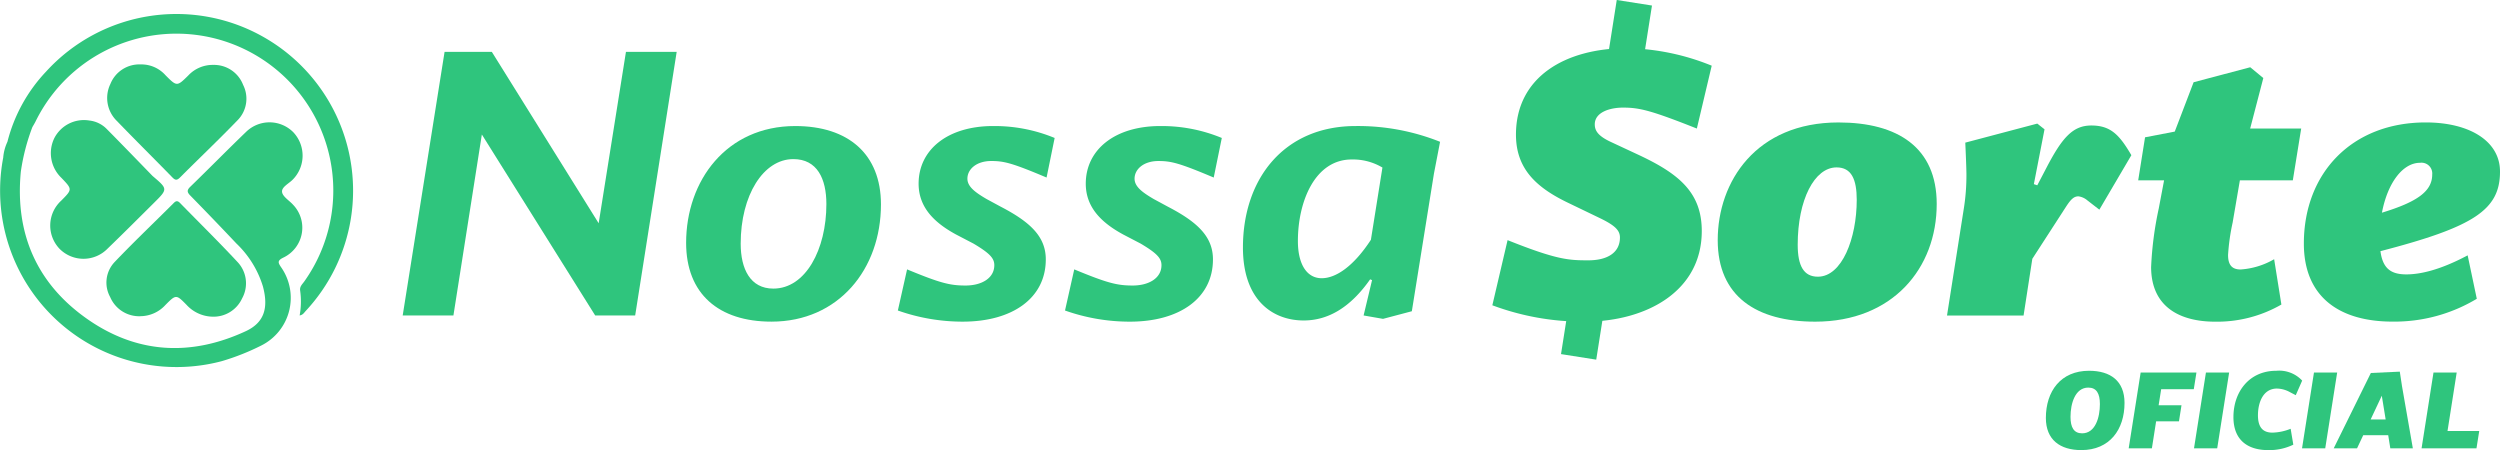<svg id="Grupo_156" data-name="Grupo 156" xmlns="http://www.w3.org/2000/svg" xmlns:xlink="http://www.w3.org/1999/xlink" width="414" height="74.535" viewBox="0 0 414 74.535">
  <defs>
    <clipPath id="clip-path">
      <rect id="Retângulo_355" data-name="Retângulo 355" width="414" height="74.535" fill="none"/>
    </clipPath>
  </defs>
  <g id="Grupo_155" data-name="Grupo 155" clip-path="url(#clip-path)">
    <path id="Caminho_65" data-name="Caminho 65" d="M525.835,59.551l2.523-10.785c8.2,3.28,10.154,3.343,13.371,3.343,3.154,0,5.235-1.261,5.235-3.784,0-1.135-.757-1.955-3.216-3.154l-5.235-2.523c-5.3-2.523-8.767-5.613-8.767-11.353,0-9.523,8.136-14.317,18.416-14.317a38.889,38.889,0,0,1,14,2.9L559.7,30.287c-7.632-3.028-9.524-3.469-12.236-3.469-2.145,0-4.667.757-4.667,2.775,0,1.072.568,1.955,2.775,2.964l4.6,2.145c6.56,3.091,10.344,6.181,10.344,12.551,0,10.091-9.334,15.011-19.363,15.011a42.8,42.8,0,0,1-15.326-2.712" transform="translate(-278.702 -8.999)" fill="#2fc57d"/>
    <path id="Caminho_66" data-name="Caminho 66" d="M605.248,62.636c0-9.713,6.37-19.489,19.993-19.489,9.84,0,16.272,4.163,16.272,13.5,0,10.659-7.316,19.489-20.12,19.489-9.713,0-16.146-4.163-16.146-13.5m23.021-6.685c0-3.406-.883-5.361-3.342-5.361-3.658,0-6.434,5.361-6.434,12.8,0,3.532,1.009,5.3,3.343,5.3,3.973,0,6.433-6.307,6.433-12.74" transform="translate(-320.793 -22.869)" fill="#2fc57d"/>
    <path id="Caminho_67" data-name="Caminho 67" d="M689.252,51.938c0-.883-.126-3.91-.189-5.235l11.921-3.153,1.2.946-1.766,9.082.568.189,1.451-2.775c2.649-5.109,4.415-7.127,7.505-7.127,3.216,0,4.667,1.576,6.622,4.919l-5.3,9.019-1.955-1.513a2.855,2.855,0,0,0-1.514-.694c-.757,0-1.261.5-2.081,1.766l-5.55,8.578-1.45,9.4H686.035l2.775-17.66a34.774,34.774,0,0,0,.441-5.739" transform="translate(-363.611 -23.082)" fill="#2fc57d"/>
    <path id="Caminho_68" data-name="Caminho 68" d="M755.543,56.742a56.992,56.992,0,0,1,1.261-9.65l.883-4.667H753.4l1.135-7.127,4.919-.946,3.124-8.174,9.378-2.481,2.164,1.787-2.178,8.363h8.451l-1.387,8.578h-8.767l-1.2,7a34.813,34.813,0,0,0-.757,5.361c0,1.7.694,2.4,2.081,2.4a12.721,12.721,0,0,0,5.55-1.7l1.2,7.505a21.3,21.3,0,0,1-10.974,2.839c-5.613,0-10.6-2.271-10.6-9.082" transform="translate(-399.315 -12.56)" fill="#2fc57d"/>
    <path id="Caminho_69" data-name="Caminho 69" d="M811.774,63.2c0-11.668,7.947-20.056,20.182-20.056,7.253,0,12.3,3.09,12.3,8.136,0,6.307-4.226,9.145-19.8,13.182.378,2.838,1.7,3.847,4.289,3.847,2.145,0,5.424-.631,10.154-3.154l1.514,7.19a26.451,26.451,0,0,1-13.939,3.784c-8.767,0-14.7-4.037-14.7-12.93m21.254-11.416a1.782,1.782,0,0,0-2.018-1.955c-2.838,0-5.361,3.28-6.307,8.262,5.8-1.766,8.325-3.532,8.325-6.307" transform="translate(-430.255 -22.869)" fill="#2fc57d"/>
    <rect id="Retângulo_353" data-name="Retângulo 353" width="9.439" height="5.904" transform="translate(258.504 58.64) rotate(-81.057)" fill="#2fc57d"/>
    <rect id="Retângulo_354" data-name="Retângulo 354" width="12.824" height="5.904" transform="translate(265.741 12.668) rotate(-81.057)" fill="#2fc57d"/>
    <path id="Caminho_70" data-name="Caminho 70" d="M155,31.962l-4.709,29.973h-8.4l6.936-43.655h7.827l17.691,28.382,4.518-28.382h8.4l-6.873,43.655h-6.618Z" transform="translate(-75.205 -9.689)" fill="#2fc57d"/>
    <path id="Caminho_71" data-name="Caminho 71" d="M241.759,63.758c0-10.309,6.682-19.346,18.073-19.346,8.781,0,14.191,4.646,14.191,12.982,0,10.691-7,19.409-18.137,19.409-8.718,0-14.127-4.582-14.127-13.045m23.227-6.427c0-4.2-1.527-7.445-5.473-7.445-4.963,0-8.718,5.982-8.718,14,0,4.2,1.591,7.445,5.409,7.445,5.346,0,8.782-6.491,8.782-14" transform="translate(-128.137 -23.539)" fill="#2fc57d"/>
    <path id="Caminho_72" data-name="Caminho 72" d="M316.363,74.959l1.527-6.809c5.536,2.291,7.127,2.673,9.673,2.673,2.673,0,4.773-1.209,4.773-3.373,0-1.146-.763-1.973-3.436-3.564l-2.927-1.527c-3.627-1.973-6.173-4.518-6.173-8.4,0-5.6,4.773-9.545,12.345-9.545a25.933,25.933,0,0,1,10.182,1.973L340.99,52.94c-5.727-2.419-7.064-2.737-9.164-2.737-2.418,0-3.945,1.337-3.945,2.928,0,1.336,1.336,2.291,3.182,3.373l2.354,1.273c4.9,2.546,7.445,4.964,7.445,8.718,0,6.427-5.536,10.31-13.746,10.31a32.139,32.139,0,0,1-10.755-1.846" transform="translate(-167.678 -23.54)" fill="#2fc57d"/>
    <path id="Caminho_73" data-name="Caminho 73" d="M375.264,74.959l1.527-6.809c5.536,2.291,7.127,2.673,9.673,2.673,2.673,0,4.773-1.209,4.773-3.373,0-1.146-.764-1.973-3.436-3.564l-2.928-1.527c-3.627-1.973-6.173-4.518-6.173-8.4,0-5.6,4.773-9.545,12.345-9.545a25.934,25.934,0,0,1,10.182,1.973l-1.337,6.555c-5.727-2.419-7.064-2.737-9.164-2.737-2.418,0-3.945,1.337-3.945,2.928,0,1.336,1.336,2.291,3.182,3.373l2.355,1.273c4.9,2.546,7.445,4.964,7.445,8.718,0,6.427-5.536,10.31-13.746,10.31a32.139,32.139,0,0,1-10.755-1.846" transform="translate(-198.897 -23.54)" fill="#2fc57d"/>
    <path id="Caminho_74" data-name="Caminho 74" d="M437.955,64.522c0-11.455,6.873-20.11,18.646-20.11a36.623,36.623,0,0,1,14,2.609L469.583,52.3l-3.658,22.78-4.771,1.262-3.217-.561,1.4-5.855-.318-.127c-3.309,4.709-7,6.81-11.009,6.81-4.963,0-10.055-3.182-10.055-12.091M451,69.612c2.355,0,5.282-1.973,8.146-6.364l1.909-11.964a9.541,9.541,0,0,0-5.091-1.336c-6.109,0-8.909,7-8.909,13.491,0,3.945,1.527,6.173,3.945,6.173" transform="translate(-232.124 -23.539)" fill="#2fc57d"/>
    <path id="Caminho_75" data-name="Caminho 75" d="M44.227,9.082a29.2,29.2,0,0,0-36.611,5.4A26.283,26.283,0,0,0,1.231,26.092a7.582,7.582,0,0,0-.7,2.627,29.217,29.217,0,0,0,36.192,33.7,38.923,38.923,0,0,0,6.553-2.595,8.827,8.827,0,0,0,3.3-12.923c-.508-.75-.729-1.118.355-1.636a5.48,5.48,0,0,0,1.6-8.751C47.9,35.81,46.8,35.166,46.71,34.4c-.1-.832,1.153-1.39,1.8-2.079a5.643,5.643,0,0,0,.052-7.82,5.55,5.55,0,0,0-7.8-.06c-3.119,3-6.148,6.09-9.255,9.1-.627.608-.5.941.046,1.494q3.835,3.916,7.6,7.905a16.435,16.435,0,0,1,4.389,7.113c.933,3.509.261,5.965-2.853,7.408-9.181,4.253-18.158,3.708-26.389-2.129C6.029,49.471,2.467,41.2,3.45,31.035a34.524,34.524,0,0,1,1.908-7.367c.187-.331.392-.654.558-1A25.981,25.981,0,1,1,50.391,49.218c-.323.456-.8.852-.685,1.524a12.8,12.8,0,0,1-.085,4.108c.543-.085.735-.454.985-.722A29.231,29.231,0,0,0,44.227,9.082" transform="translate(0 -2.611)" fill="#2fc57d"/>
    <path id="Caminho_76" data-name="Caminho 76" d="M59.34,31.971a5.081,5.081,0,0,0,.939-5.891,5.156,5.156,0,0,0-4.962-3.3A5.525,5.525,0,0,0,51.2,24.534c-1.872,1.844-1.894,1.843-3.787-.061A5.339,5.339,0,0,0,43.306,22.7a5.156,5.156,0,0,0-5,3.235,5.307,5.307,0,0,0,1.08,6.136c3.033,3.146,6.141,6.219,9.191,9.348.492.505.783.476,1.265-.006,3.159-3.158,6.4-6.237,9.5-9.447" transform="translate(-20.023 -12.032)" fill="#2fc57d"/>
    <path id="Caminho_77" data-name="Caminho 77" d="M43.217,89.943a5.661,5.661,0,0,0,4.081-1.86c1.75-1.761,1.78-1.754,3.486-.025a5.993,5.993,0,0,0,4.285,1.966,5.2,5.2,0,0,0,4.924-3.032,5.138,5.138,0,0,0-.789-6.052c-3.079-3.307-6.306-6.475-9.461-9.711-.368-.378-.638-.462-1.061-.039-3.264,3.264-6.616,6.442-9.8,9.785a4.939,4.939,0,0,0-.738,5.8,5.217,5.217,0,0,0,5.068,3.172" transform="translate(-19.899 -37.583)" fill="#2fc57d"/>
    <path id="Caminho_78" data-name="Caminho 78" d="M19.286,63.695a5.571,5.571,0,0,0,7.9-.069c2.594-2.5,5.143-5.053,7.7-7.593,2.3-2.285,2.294-2.291-.247-4.448-.264-.269-5.323-5.507-7.629-7.819a4.758,4.758,0,0,0-2.808-1.356A5.514,5.514,0,0,0,18.4,45.27,5.662,5.662,0,0,0,19.546,51.9c1.827,1.907,1.827,1.907-.04,3.786a5.575,5.575,0,0,0-.219,8.011" transform="translate(-9.378 -22.448)" fill="#2fc57d"/>
    <path id="Caminho_79" data-name="Caminho 79" d="M720.872,138.455c0-4.409,2.451-7.812,7.153-7.812,3.567,0,5.872,1.7,5.872,5.324,0,4.409-2.451,7.812-7.153,7.812-3.513,0-5.872-1.7-5.872-5.324m8.946-2.3c0-1.756-.567-2.726-1.921-2.726-2.177,0-2.945,2.634-2.945,4.848,0,1.756.567,2.726,1.921,2.726,2.2,0,2.945-2.634,2.945-4.848" transform="translate(-382.076 -69.243)" fill="#2fc57d"/>
    <path id="Caminho_80" data-name="Caminho 80" d="M752.039,131.266h9.238l-.439,2.762h-5.4l-.421,2.653h3.787l-.421,2.671H754.6l-.7,4.464h-3.842Z" transform="translate(-397.547 -69.574)" fill="#2fc57d"/>
    <path id="Caminho_81" data-name="Caminho 81" d="M775.043,131.266h3.842l-1.976,12.55h-3.842Z" transform="translate(-409.74 -69.574)" fill="#2fc57d"/>
    <path id="Caminho_82" data-name="Caminho 82" d="M786.962,138.29c0-4.1,2.561-7.647,7.1-7.647a5.2,5.2,0,0,1,4.281,1.628l-1.061,2.415-.915-.476a4.656,4.656,0,0,0-2.2-.622c-2.3,0-3.146,2.323-3.146,4.427,0,2.2,1.006,2.872,2.415,2.872a8.6,8.6,0,0,0,3-.64l.439,2.634a9.134,9.134,0,0,1-4.153.9c-3.092,0-5.763-1.391-5.763-5.488" transform="translate(-417.104 -69.243)" fill="#2fc57d"/>
    <path id="Caminho_83" data-name="Caminho 83" d="M813.109,131.266h3.842l-1.976,12.55h-3.842Z" transform="translate(-429.916 -69.574)" fill="#2fc57d"/>
    <path id="Caminho_84" data-name="Caminho 84" d="M828.451,131.174l4.793-.219.367,2.415,1.793,10.281h-3.732l-.348-2.177h-4.135l-1.025,2.177H822.3Zm2.451,7.7-.64-3.933-1.847,3.933Z" transform="translate(-435.837 -69.409)" fill="#2fc57d"/>
    <path id="Caminho_85" data-name="Caminho 85" d="M855.224,131.266h3.842l-1.519,9.677H862.8l-.457,2.873h-9.093Z" transform="translate(-452.238 -69.574)" fill="#2fc57d"/>
  </g>
</svg>
